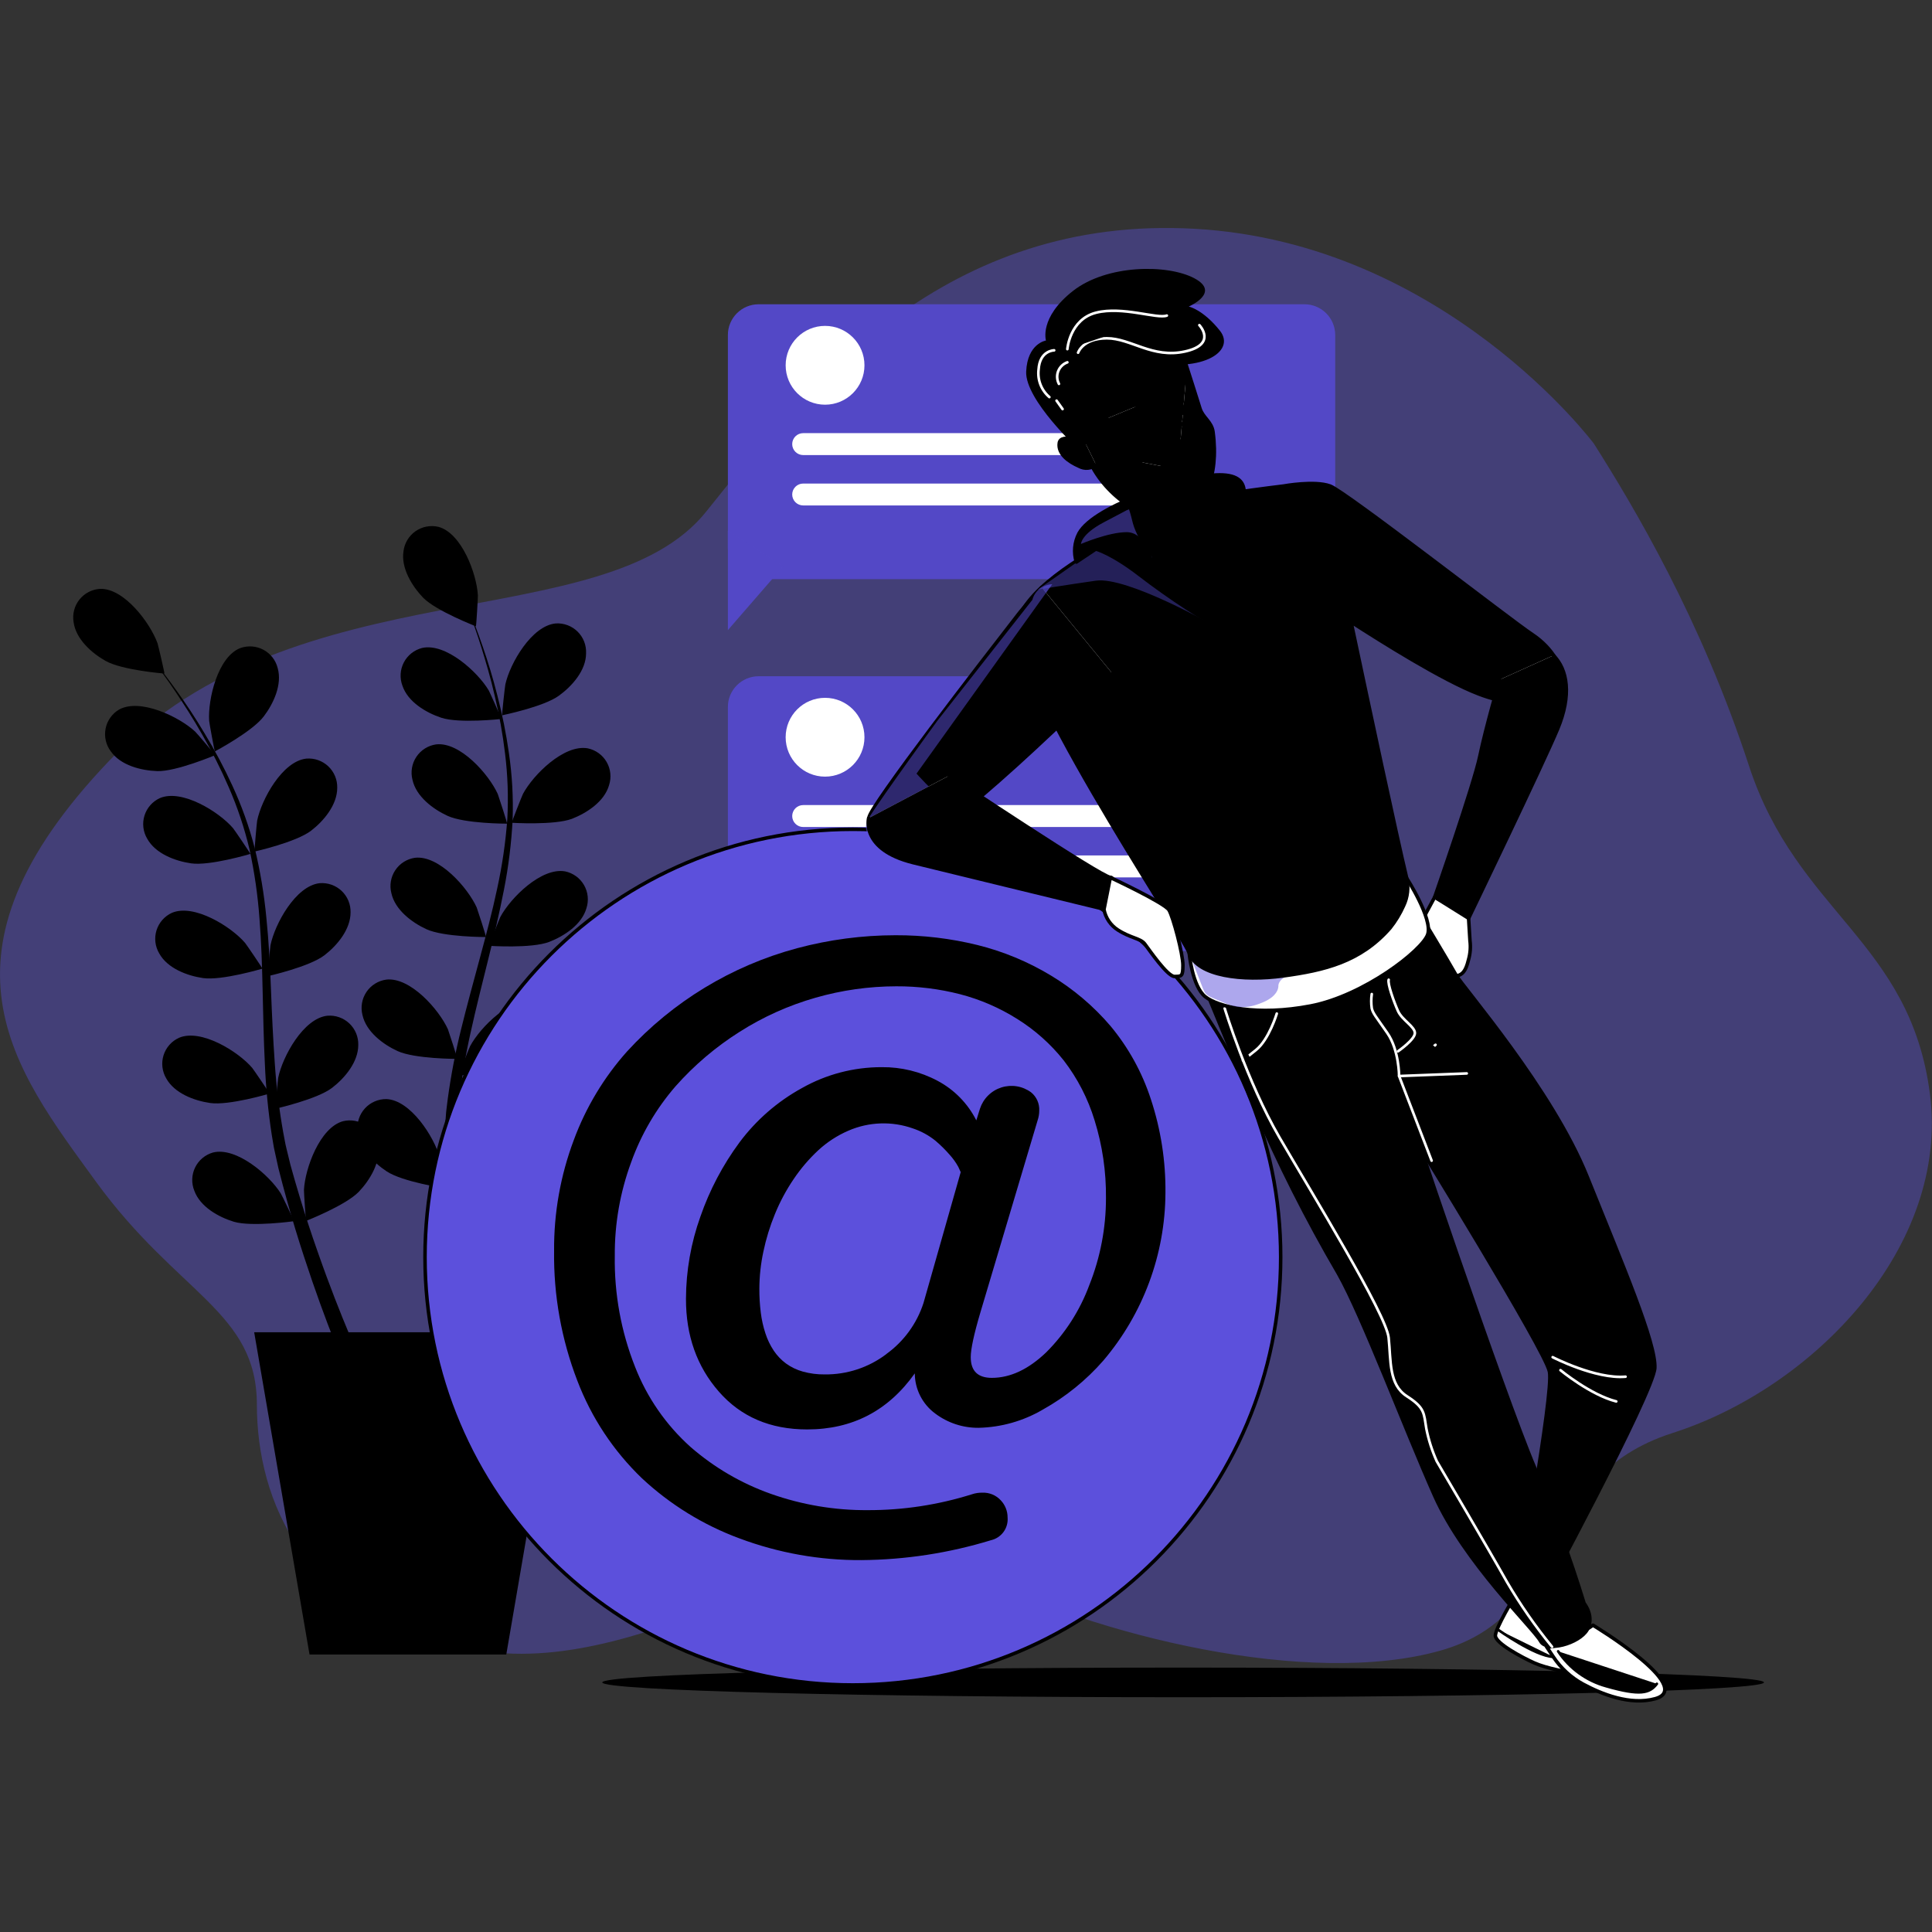 <svg id="SvgjsSvg1001" width="288" height="288" xmlns="http://www.w3.org/2000/svg" version="1.1" xmlns:xlink="http://www.w3.org/1999/xlink" xmlns:svgjs="http://svgjs.com/svgjs"><rect width="100%" height="100%" fill="#333333" stroke="none"/><defs id="SvgjsDefs1002"></defs><g id="SvgjsG1008"><svg xmlns="http://www.w3.org/2000/svg" width="288" height="288" fill="none" viewBox="0 0 500 382"><g clip-path="url(#clip0)" fill="#000000" class="color000 svgShape"><path fill="#5c50dc" d="M412.497 55.813C412.497 55.813 373.676 3.872 309.3 0.216C244.924 -3.44 209.086 40.444 182.797 73.359C156.508 106.275 76.678 87.273 28.393 137.747C-19.892 188.221 3.523 217.481 24.785 246.753C46.047 276.024 66.48 280.426 66.48 304.55C66.48 328.675 78.169 360.869 124.23 368.181C170.29 375.493 217.865 330.9 250.781 347.736C283.697 364.573 338.933 377.73 372.762 368.181C406.592 358.632 396.358 323.552 432.893 311.85C469.429 300.149 504.581 263.565 499.458 224.059C494.335 184.553 465.075 177.241 452.64 139.203C440.205 101.164 422.695 71.904 412.497 55.813Z" opacity=".4" class="color9D4BFF svgShape"></path><path fill="#000000" d="M306.186 380.243C389.21 380.243 456.513 378.526 456.513 376.407C456.513 374.288 389.21 372.571 306.186 372.571C223.163 372.571 155.859 374.288 155.859 376.407C155.859 378.526 223.163 380.243 306.186 380.243Z" class="color000 svgShape"></path><path fill="#5c50dc" d="M337.587 19.747H196.339C191.942 19.747 188.378 23.311 188.378 27.708V82.92C188.378 87.317 191.942 90.882 196.339 90.882H337.587C341.984 90.882 345.548 87.317 345.548 82.92V27.708C345.548 23.311 341.984 19.747 337.587 19.747Z" class="color9D4BFF svgShape"></path><path fill="#000000" d="M337.587 19.747H196.339C191.942 19.747 188.378 23.311 188.378 27.708V82.92C188.378 87.317 191.942 90.882 196.339 90.882H337.587C341.984 90.882 345.548 87.317 345.548 82.92V27.708C345.548 23.311 341.984 19.747 337.587 19.747Z" opacity=".1" class="color000 svgShape"></path><path fill="#5c50dc" d="M188.378 78.374V104.062L202.701 87.562" class="color9D4BFF svgShape"></path><path fill="#000000" d="M188.378 78.374V104.062L202.701 87.562" opacity=".1" class="color000 svgShape"></path><path fill="#ffffff" d="M309.313 58.772H207.86C207.488 58.772 207.119 58.699 206.774 58.556 206.43 58.413 206.117 58.204 205.853 57.941 205.59 57.677 205.381 57.364 205.238 57.02 205.096 56.675 205.022 56.306 205.022 55.934V55.934C205.022 55.561 205.096 55.192 205.238 54.848 205.381 54.503 205.59 54.19 205.853 53.927 206.117 53.663 206.43 53.454 206.774 53.312 207.119 53.169 207.488 53.096 207.86 53.096H309.313C310.066 53.096 310.788 53.395 311.32 53.927 311.852 54.459 312.151 55.181 312.151 55.934V55.934C312.151 56.686 311.852 57.408 311.32 57.941 310.788 58.473 310.066 58.772 309.313 58.772V58.772zM309.313 71.808H207.86C207.488 71.808 207.119 71.735 206.774 71.592 206.43 71.45 206.117 71.24 205.853 70.977 205.59 70.713 205.381 70.4 205.238 70.056 205.096 69.712 205.022 69.343 205.022 68.97V68.97C205.025 68.219 205.326 67.501 205.858 66.971 206.39 66.441 207.11 66.144 207.86 66.144H309.313C310.066 66.144 310.788 66.443 311.32 66.975 311.852 67.507 312.151 68.229 312.151 68.982V68.982C312.148 69.733 311.848 70.452 311.316 70.981 310.784 71.511 310.064 71.808 309.313 71.808V71.808zM213.525 45.736C219.157 45.736 223.723 41.17 223.723 35.537 223.723 29.905 219.157 25.339 213.525 25.339 207.892 25.339 203.327 29.905 203.327 35.537 203.327 41.17 207.892 45.736 213.525 45.736z" class="colorfff svgShape"></path><path fill="#5c50dc" d="M337.587 116.016H196.339C191.942 116.016 188.378 119.581 188.378 123.978V179.19C188.378 183.587 191.942 187.151 196.339 187.151H337.587C341.984 187.151 345.548 183.587 345.548 179.19V123.978C345.548 119.581 341.984 116.016 337.587 116.016Z" class="color9D4BFF svgShape"></path><path fill="#000000" d="M337.587 116.016H196.339C191.942 116.016 188.378 119.581 188.378 123.978V179.19C188.378 183.587 191.942 187.151 196.339 187.151H337.587C341.984 187.151 345.548 183.587 345.548 179.19V123.978C345.548 119.581 341.984 116.016 337.587 116.016Z" opacity=".1" class="color000 svgShape"></path><path fill="#5c50dc" d="M188.378 174.632V200.32L202.701 183.82" class="color9D4BFF svgShape"></path><path fill="#000000" d="M188.378 174.632V200.32L202.701 183.82" opacity=".1" class="color000 svgShape"></path><path fill="#ffffff" d="M309.313 155.029H207.86C207.488 155.029 207.119 154.956 206.774 154.813 206.43 154.671 206.117 154.462 205.853 154.198 205.59 153.934 205.381 153.622 205.238 153.277 205.096 152.933 205.022 152.564 205.022 152.191V152.191C205.022 151.818 205.096 151.449 205.238 151.105 205.381 150.761 205.59 150.448 205.853 150.184 206.117 149.921 206.43 149.712 206.774 149.569 207.119 149.426 207.488 149.353 207.86 149.353H309.313C310.066 149.353 310.788 149.652 311.32 150.184 311.852 150.717 312.151 151.438 312.151 152.191V152.191C312.151 152.944 311.852 153.666 311.32 154.198 310.788 154.73 310.066 155.029 309.313 155.029V155.029zM309.313 168.066H207.86C207.488 168.066 207.119 167.992 206.774 167.85 206.43 167.707 206.117 167.498 205.853 167.234 205.59 166.971 205.381 166.658 205.238 166.314 205.096 165.969 205.022 165.6 205.022 165.228V165.228C205.022 164.855 205.096 164.486 205.238 164.141 205.381 163.797 205.59 163.484 205.853 163.221 206.117 162.957 206.43 162.748 206.774 162.605 207.119 162.463 207.488 162.389 207.86 162.389H309.313C310.066 162.389 310.788 162.688 311.32 163.221 311.852 163.753 312.151 164.475 312.151 165.228V165.228C312.151 165.98 311.852 166.702 311.32 167.234 310.788 167.767 310.066 168.066 309.313 168.066V168.066zM213.525 141.993C219.157 141.993 223.723 137.427 223.723 131.795 223.723 126.162 219.157 121.597 213.525 121.597 207.892 121.597 203.326 126.162 203.326 131.795 203.326 137.427 207.892 141.993 213.525 141.993z" class="colorfff svgShape"></path><path fill="#000000" d="M79.228 256.963C79.12 256.963 78.639 249.423 78.663 248.942 78.952 243.374 82.776 232.767 88.813 231.155 89.823 230.916 90.872 230.891 91.891 231.084 92.911 231.276 93.879 231.681 94.732 232.272 95.585 232.863 96.304 233.627 96.842 234.514 97.381 235.401 97.726 236.391 97.857 237.421 98.555 241.774 95.728 246.416 92.842 249.447 89.451 252.958 79.228 256.963 79.228 256.963zM71.339 227.92C71.231 227.92 71.892 220.38 72.001 219.911 73.131 214.439 78.507 204.541 84.724 203.868 85.759 203.783 86.801 203.917 87.78 204.261 88.76 204.606 89.656 205.152 90.411 205.866 91.165 206.579 91.761 207.444 92.159 208.403 92.557 209.362 92.749 210.394 92.722 211.432 92.722 215.846 89.246 219.995 85.939 222.532 82.055 225.515 71.339 227.908 71.339 227.92zM69.343 193.621C69.235 193.621 69.908 186.081 70.004 185.612 71.123 180.14 76.511 170.242 82.728 169.569 83.763 169.484 84.804 169.618 85.784 169.963 86.764 170.307 87.66 170.854 88.414 171.567 89.169 172.281 89.764 173.145 90.163 174.104 90.561 175.063 90.753 176.095 90.726 177.133 90.726 181.547 87.25 185.696 83.943 188.234 80.058 191.216 69.343 193.621 69.343 193.621zM65.891 161.379C65.783 161.379 66.457 153.839 66.553 153.37 67.683 147.898 73.059 138 79.277 137.327 80.312 137.242 81.353 137.376 82.332 137.72 83.312 138.065 84.208 138.611 84.963 139.325 85.717 140.039 86.313 140.903 86.711 141.862 87.109 142.821 87.301 143.853 87.274 144.891 87.274 149.305 83.799 153.454 80.503 155.991 76.607 158.974 65.891 161.379 65.891 161.379zM55.609 135.463C55.513 135.463 54.154 128.043 54.13 127.562 53.769 121.993 56.355 111.014 62.163 108.729 63.139 108.375 64.178 108.23 65.213 108.303 66.248 108.377 67.256 108.668 68.171 109.157 69.087 109.646 69.889 110.322 70.526 111.141 71.163 111.96 71.62 112.904 71.868 113.912 73.071 118.157 70.786 123.088 68.261 126.407 65.314 130.316 55.621 135.463 55.609 135.463zM76.078 257.047C76.186 257.047 72.903 250.18 72.65 249.832 69.68 245.105 61.153 237.733 55.104 239.273 54.106 239.559 53.18 240.052 52.385 240.72 51.591 241.388 50.946 242.215 50.492 243.149 50.038 244.082 49.786 245.101 49.752 246.138 49.718 247.176 49.902 248.209 50.294 249.17 51.809 253.319 56.547 255.977 60.54 257.192 65.194 258.563 76.066 257.047 76.078 257.047zM69.752 224.024C69.86 224.024 65.579 217.722 65.266 217.361 61.658 213.14 52.037 207.139 46.325 209.58 45.38 210.01 44.535 210.633 43.847 211.411 43.158 212.188 42.641 213.101 42.329 214.092 42.017 215.082 41.917 216.127 42.036 217.159 42.155 218.19 42.489 219.185 43.018 220.079 45.146 223.939 50.233 225.852 54.358 226.453 59.205 227.174 69.752 224.024 69.752 224.024zM67.912 191.685C68.02 191.685 63.739 185.383 63.426 185.023 59.818 180.801 50.197 174.8 44.485 177.242 43.541 177.674 42.699 178.301 42.013 179.081 41.327 179.86 40.813 180.776 40.505 181.767 40.196 182.759 40.1 183.804 40.222 184.836 40.344 185.867 40.682 186.861 41.214 187.753 43.343 191.613 48.429 193.525 52.554 194.126 57.389 194.824 67.9 191.685 67.912 191.685zM64.797 161.993C64.905 161.993 60.624 155.691 60.311 155.33 56.703 151.109 47.083 145.108 41.37 147.549 40.426 147.982 39.584 148.608 38.898 149.388 38.212 150.168 37.698 151.083 37.39 152.075 37.081 153.066 36.985 154.112 37.107 155.143 37.229 156.174 37.567 157.168 38.099 158.06 40.228 161.92 45.315 163.833 49.44 164.434 54.274 165.143 64.785 161.993 64.797 161.993zM55.669 136.437C55.778 136.437 50.859 130.628 50.474 130.304 46.373 126.515 36.235 121.597 30.787 124.651 29.894 125.185 29.124 125.902 28.527 126.753 27.929 127.605 27.519 128.574 27.321 129.595 27.124 130.617 27.144 131.668 27.381 132.682 27.617 133.695 28.065 134.647 28.695 135.475 31.232 139.083 36.5 140.418 40.721 140.562 45.555 140.706 55.657 136.449 55.669 136.437zM42.549 115.319C42.657 115.319 40.925 107.935 40.769 107.478 38.869 102.222 32.134 93.191 25.892 93.395 24.856 93.458 23.844 93.739 22.923 94.219 22.003 94.698 21.193 95.367 20.547 96.18 19.902 96.993 19.435 97.934 19.177 98.94 18.919 99.945 18.875 100.994 19.05 102.018 19.639 106.396 23.704 110.003 27.336 112.048 31.593 114.453 42.537 115.319 42.549 115.319z" class="color000 svgShape"></path><path fill="#000000" d="M89.739 295.928C89.739 295.928 88.453 292.982 86.42 287.822 84.388 282.663 81.61 275.219 78.663 266.175 77.184 261.653 75.669 256.723 74.214 251.467 73.456 248.821 72.782 246.164 72.049 243.313L71.123 239.092C70.786 237.697 70.606 236.17 70.329 234.691 69.4 228.623 68.806 222.508 68.549 216.375 68.237 210.133 68.116 203.82 67.972 197.506 67.828 191.192 67.647 184.902 67.154 178.733 66.718 172.702 65.854 166.71 64.569 160.802 63.26 155.302 61.465 149.929 59.205 144.747 57.177 140.062 54.876 135.5 52.314 131.085 49.993 126.96 47.624 123.34 45.495 120.141 43.367 116.942 41.358 114.249 39.686 112.096 36.343 107.694 34.251 105.337 34.251 105.337 34.251 105.337 36.403 107.658 39.843 111.988 41.562 114.152 43.595 116.798 45.856 119.961 48.117 123.124 50.522 126.708 52.939 130.785 55.598 135.151 57.999 139.668 60.131 144.314 62.534 149.512 64.47 154.913 65.915 160.453 67.347 166.387 68.355 172.416 68.934 178.492 69.572 184.71 69.896 191.036 70.137 197.349 70.377 203.663 70.678 209.965 71.111 216.134 71.512 222.147 72.243 228.133 73.3 234.065 73.6 235.496 73.781 236.891 74.153 238.311L75.176 242.508C75.921 245.153 76.679 247.883 77.473 250.445 79.024 255.616 80.624 260.463 82.187 264.876 85.29 273.776 88.2 281.064 90.329 286.139 92.457 291.214 93.804 294.136 93.804 294.136 93.951 294.4 94.042 294.692 94.071 294.993 94.1 295.294 94.066 295.597 93.973 295.884 93.879 296.172 93.728 296.437 93.528 296.663 93.327 296.889 93.082 297.072 92.808 297.2 92.534 297.327 92.237 297.397 91.935 297.404 91.633 297.412 91.332 297.357 91.052 297.243 90.772 297.13 90.519 296.96 90.307 296.744 90.096 296.528 89.931 296.27 89.823 295.988V295.988L89.739 295.928zM118.061 249.314C117.953 249.314 119.636 241.918 119.793 241.461 121.645 236.194 128.331 227.114 134.573 227.295 135.61 227.352 136.623 227.627 137.547 228.101 138.471 228.576 139.284 229.24 139.934 230.05 140.584 230.86 141.057 231.798 141.32 232.803 141.584 233.808 141.633 234.856 141.464 235.881 140.899 240.259 136.858 243.903 133.238 245.959 129.005 248.388 118.073 249.314 118.061 249.314zM118.758 219.225C118.65 219.225 121.44 212.154 121.669 211.733 124.303 206.814 132.276 198.853 138.433 199.959 139.449 200.173 140.408 200.598 141.248 201.207 142.088 201.816 142.791 202.595 143.31 203.494 143.83 204.392 144.155 205.39 144.263 206.422 144.372 207.454 144.262 208.497 143.941 209.484 142.739 213.729 138.181 216.7 134.32 218.203 129.714 219.959 118.758 219.225 118.758 219.225zM126.588 185.78C126.479 185.78 129.269 178.709 129.498 178.288 132.132 173.369 140.105 165.408 146.262 166.514 147.278 166.728 148.237 167.154 149.077 167.763 149.917 168.372 150.62 169.151 151.14 170.049 151.659 170.947 151.984 171.945 152.092 172.977 152.201 174.009 152.091 175.052 151.77 176.039 150.568 180.284 146.01 183.255 142.149 184.758 137.543 186.526 126.6 185.78 126.588 185.78zM132.444 153.935C132.336 153.935 135.126 146.864 135.355 146.443 137.988 141.524 145.962 133.563 152.119 134.669 153.134 134.883 154.093 135.308 154.934 135.917 155.774 136.526 156.477 137.305 156.996 138.204 157.516 139.102 157.84 140.1 157.949 141.132 158.058 142.164 157.948 143.207 157.627 144.194 156.424 148.439 151.867 151.409 148.006 152.913 143.412 154.62 132.456 153.935 132.444 153.935zM129.955 126.118C129.847 126.118 130.676 118.59 130.785 118.121 131.987 112.673 137.616 102.896 143.845 102.343 144.881 102.281 145.919 102.438 146.89 102.803 147.862 103.168 148.745 103.734 149.484 104.464 150.222 105.193 150.799 106.07 151.176 107.036 151.554 108.003 151.723 109.039 151.674 110.076 151.674 114.489 148.066 118.566 144.663 121.031 140.706 123.93 129.967 126.106 129.955 126.118zM115.018 248.497C115.127 248.497 113.924 241.016 113.816 240.547 112.312 235.172 106.239 225.671 99.986 225.443 98.947 225.431 97.917 225.638 96.963 226.051 96.009 226.464 95.153 227.073 94.451 227.839 93.749 228.605 93.216 229.511 92.887 230.496 92.558 231.482 92.44 232.526 92.541 233.56 92.818 237.962 96.606 241.858 100.082 244.155 104.159 246.861 115.018 248.497 115.018 248.497zM118.326 215.04C118.446 215.04 116.113 207.824 115.92 207.367 113.611 202.28 106.179 193.814 99.962 194.523 98.93 194.665 97.94 195.024 97.057 195.575 96.173 196.126 95.416 196.857 94.835 197.721 94.254 198.585 93.862 199.562 93.684 200.588 93.506 201.614 93.547 202.666 93.804 203.675 94.742 207.981 99.084 211.264 102.872 213.007 107.346 215.064 118.313 215.04 118.326 215.04zM125.77 183.507C125.89 183.507 123.557 176.292 123.364 175.835 121.055 170.748 113.623 162.281 107.406 162.991 106.377 163.137 105.392 163.499 104.512 164.052 103.633 164.605 102.88 165.337 102.303 166.201 101.725 167.064 101.336 168.039 101.161 169.063 100.985 170.087 101.027 171.136 101.284 172.143 102.222 176.448 106.564 179.731 110.352 181.475 114.79 183.531 125.77 183.507 125.77 183.507zM131.23 154.163C131.35 154.163 129.017 146.948 128.824 146.491 126.515 141.404 119.083 132.937 112.866 133.647 111.837 133.794 110.852 134.155 109.972 134.708 109.093 135.261 108.34 135.993 107.763 136.857 107.185 137.72 106.796 138.696 106.621 139.719 106.445 140.743 106.487 141.792 106.744 142.799 107.682 147.104 112.024 150.387 115.812 152.131 120.262 154.188 131.218 154.163 131.23 154.163zM129.738 127.069C129.847 127.069 126.744 120.129 126.503 119.709 123.653 114.898 115.331 107.31 109.234 108.693 108.228 108.95 107.287 109.417 106.473 110.063 105.659 110.709 104.991 111.519 104.511 112.44 104.031 113.361 103.751 114.373 103.688 115.41 103.625 116.447 103.781 117.485 104.147 118.458 105.554 122.643 110.22 125.421 114.177 126.744 118.831 128.295 129.726 127.069 129.738 127.069zM123.16 103.088C123.268 103.088 123.701 95.548 123.677 95.067 123.365 89.499 119.468 78.916 113.431 77.34 112.419 77.107 111.37 77.089 110.351 77.287 109.332 77.486 108.366 77.897 107.516 78.494 106.667 79.091 105.952 79.86 105.419 80.751 104.886 81.642 104.547 82.635 104.423 83.666 103.75 88.031 106.612 92.65 109.51 95.692 112.914 99.144 123.16 103.076 123.16 103.088z" class="color000 svgShape"></path><path fill="#000000" d="M117.075 289.662C117.075 289.662 116.678 286.475 116.197 280.943C115.716 275.411 115.151 267.498 114.91 257.973C114.778 253.163 114.73 248.064 114.826 242.604C114.826 239.862 114.97 237.12 115.067 234.186L115.379 229.88C115.451 228.437 115.716 226.934 115.872 225.443C116.692 219.371 117.844 213.349 119.324 207.403C120.803 201.39 122.487 195.245 124.134 189.148C125.782 183.05 127.405 176.977 128.68 170.916C129.974 165.008 130.846 159.016 131.29 152.985C131.599 147.339 131.406 141.676 130.713 136.064C130.111 131.017 129.216 126.01 128.031 121.067C126.984 116.461 125.734 112.3 124.603 108.632C123.473 104.964 122.318 101.814 121.344 99.228C119.384 94.069 118.049 91.195 118.049 91.195C118.049 91.195 119.444 94.033 121.513 99.156C122.535 101.717 123.737 104.856 124.988 108.5C126.239 112.144 127.538 116.293 128.692 120.899C129.99 125.847 130.998 130.866 131.711 135.932C132.539 141.6 132.861 147.331 132.673 153.057C132.356 159.172 131.604 165.256 130.424 171.265C129.221 177.41 127.778 183.567 126.251 189.689C124.724 195.81 123.184 201.931 121.849 207.969C120.522 213.85 119.518 219.8 118.843 225.791C118.722 227.246 118.494 228.642 118.458 230.109L118.241 234.426C118.241 237.168 118.145 240.006 118.241 242.688C118.241 248.088 118.422 253.187 118.65 257.889C119.095 267.306 119.853 275.123 120.418 280.583C120.983 286.042 121.464 289.121 121.464 289.121C121.531 289.416 121.536 289.722 121.479 290.019C121.422 290.316 121.305 290.599 121.134 290.848C120.963 291.098 120.742 291.31 120.486 291.47C120.229 291.631 119.942 291.737 119.643 291.782C119.344 291.827 119.039 291.809 118.746 291.731C118.454 291.652 118.181 291.514 117.945 291.325C117.708 291.137 117.513 290.901 117.372 290.634C117.23 290.366 117.146 290.072 117.123 289.771V289.71L117.075 289.662Z" class="color000 svgShape"></path><path fill="#000000" d="M131.025 369.191H80.106L65.783 285.79H145.336L131.025 369.191Z" class="color000 svgShape"></path><path fill="#5c50dc" stroke="#000" stroke-linecap="round" stroke-linejoin="round" stroke-width=".91" d="M220.716 377.068C281.868 377.068 331.441 327.495 331.441 266.344C331.441 205.192 281.868 155.619 220.716 155.619C159.565 155.619 109.991 205.192 109.991 266.344C109.991 327.495 159.565 377.068 220.716 377.068Z" class="color9D4BFF svgShape colorStroke000 svgStroke"></path><path fill="#000000" d="M191.385 339.138C182.016 335.68 173.431 330.389 166.13 323.576C158.759 316.497 153.049 307.872 149.413 298.321C145.287 287.61 143.246 276.209 143.4 264.732C143.322 254.935 145.051 245.208 148.499 236.038C151.616 227.607 156.287 219.836 162.269 213.128C174.091 200.215 189.353 190.945 206.261 186.406C214.577 184.178 223.148 183.046 231.756 183.038C238.892 183.013 246.005 183.861 252.934 185.564C259.637 187.223 266.05 189.882 271.96 193.453C277.79 196.958 283.013 201.385 287.426 206.561C292.055 212.137 295.585 218.54 297.828 225.431C300.424 233.276 301.704 241.496 301.616 249.759C301.53 265.657 295.836 281.014 285.537 293.126C281.09 298.211 275.801 302.495 269.903 305.789C264.845 308.759 259.111 310.386 253.247 310.516C249.212 310.55 245.278 309.257 242.051 306.836C240.415 305.637 239.084 304.071 238.163 302.265C237.242 300.458 236.757 298.461 236.747 296.433C229.876 306.102 220.592 310.937 208.895 310.937C199.362 310.937 191.745 307.677 186.045 301.159C180.345 294.641 177.506 286.624 177.53 277.107C177.556 269.867 178.817 262.685 181.258 255.869C183.644 248.978 187.062 242.49 191.397 236.627C195.71 230.848 201.214 226.062 207.536 222.592C213.838 219.031 220.957 217.166 228.197 217.181C233.226 217.129 238.188 218.341 242.628 220.704C246.956 222.997 250.465 226.577 252.67 230.951L253.62 227.908C254.045 226.622 254.769 225.455 255.732 224.503C256.695 223.551 257.87 222.84 259.161 222.43C260.452 222.019 261.821 221.92 263.157 222.141C264.494 222.361 265.759 222.895 266.849 223.699C267.547 224.265 268.101 224.989 268.467 225.81C268.832 226.631 268.999 227.527 268.953 228.425C268.951 229.284 268.808 230.137 268.532 230.951L253.752 280.558C252.069 286.235 251.227 290.123 251.227 292.224C251.227 295.8 253.047 297.588 256.687 297.588C261.449 297.588 266.127 295.399 270.721 291.021C275.673 286.084 279.494 280.13 281.918 273.571C284.774 266.397 286.235 258.744 286.223 251.022C286.294 244.215 285.3 237.438 283.276 230.938C281.569 225.333 278.864 220.081 275.291 215.437C271.924 211.201 267.857 207.572 263.265 204.709C258.686 201.822 253.688 199.66 248.449 198.299C243.058 196.918 237.513 196.231 231.949 196.255C224.891 196.264 217.868 197.255 211.083 199.201C204.124 201.183 197.488 204.165 191.385 208.053C185.227 211.942 179.652 216.683 174.824 222.135C169.83 227.904 165.944 234.545 163.364 241.726C160.489 249.496 159.046 257.722 159.106 266.007C158.953 275.844 160.739 285.615 164.362 294.761C167.457 302.692 172.371 309.786 178.709 315.47C184.821 320.794 191.884 324.916 199.526 327.617C207.577 330.463 216.062 331.887 224.601 331.826C233.729 331.845 242.807 330.462 251.515 327.725C252.394 327.428 253.318 327.286 254.245 327.304C255.127 327.269 256.006 327.425 256.822 327.761C257.637 328.098 258.371 328.606 258.972 329.252C260.125 330.451 260.768 332.051 260.764 333.714C260.878 335.051 260.505 336.383 259.714 337.467C258.923 338.55 257.766 339.31 256.458 339.607C245.589 342.934 234.295 344.667 222.929 344.754C212.16 344.817 201.47 342.914 191.385 339.138ZM229.387 291.418C233.923 288.147 237.294 283.512 239.008 278.189L248.629 244.348L248.004 242.977C247.389 241.86 246.646 240.819 245.791 239.874C244.644 238.554 243.398 237.323 242.063 236.194C240.337 234.809 238.378 233.742 236.278 233.043C230.835 231.109 224.859 231.315 219.562 233.62C216.682 234.864 214.034 236.588 211.733 238.719C209.334 240.958 207.2 243.464 205.371 246.188C203.462 249.008 201.849 252.019 200.561 255.171C199.266 258.316 198.264 261.572 197.566 264.9C196.884 268.062 196.534 271.287 196.52 274.521C196.51 276.596 196.635 278.669 196.893 280.727C197.119 282.549 197.522 284.346 198.095 286.09C198.605 287.669 199.329 289.171 200.248 290.552C201.102 291.826 202.167 292.945 203.399 293.859C204.716 294.816 206.195 295.529 207.764 295.964C209.612 296.476 211.523 296.723 213.441 296.698C219.192 296.763 224.802 294.914 229.387 291.442V291.418Z" class="color000 svgShape"></path><path fill="#ffffff" stroke="#000" stroke-linecap="round" stroke-linejoin="round" stroke-width=".91" d="M371.296 173.177C371.296 173.177 367.688 179.887 367.159 180.837 366.63 181.788 364.754 186.851 365.271 188.053 365.788 189.256 366.401 189.941 367.544 190.134 368.686 190.326 369.624 192.407 371.524 192.779 372.714 193.01 373.921 193.134 375.132 193.152 375.428 193.369 375.769 193.515 376.129 193.579 376.49 193.644 376.861 193.625 377.213 193.525 378.343 193.152 379.293 192.575 380.051 189.364 380.509 187.767 380.636 186.093 380.424 184.445L380.027 177.987 371.296 173.177zM392.137 353.918C392.137 353.918 387.002 362.336 387.002 364.309 387.002 366.281 394.074 370.033 397.104 371.38 400.135 372.727 405.523 373.785 409.9 374.411 414.278 375.036 423.369 376.816 420.724 373.4 418.078 369.985 401.867 360.941 401.193 359.931 400.359 358.932 399.424 358.021 398.403 357.213L392.137 353.918z" class="colorfff svgShape colorStroke000 svgStroke"></path><path fill="#ffffff" stroke="#000" stroke-linecap="round" stroke-linejoin="round" stroke-width=".91" d="M400.195 367.087L401.999 369.793C403.942 372.733 406.577 375.153 409.671 376.84C414.482 379.438 421.89 382.408 428.36 380.628C438.967 377.706 412.269 361.603 412.269 361.603C412.269 361.603 402.744 368.181 400.195 367.087Z" class="colorfff svgShape colorStroke000 svgStroke"></path><path stroke="#000" stroke-linecap="round" stroke-linejoin="round" stroke-width=".68" d="M403.25 368.362C406.172 372.782 410.599 375.991 415.709 377.393 424.428 379.883 426.917 379.257 428.793 376.768M387.676 362.757C387.676 362.757 397.297 369.648 401.987 369.781" fill="#000000" class="color000 svgShape colorStroke000 svgStroke"></path><path fill="#000000" d="M366.798 175.582C366.798 175.582 375.337 189.737 377.165 193.02C378.993 196.303 402.023 222.604 411.163 245.334C420.303 268.063 429.082 288.496 428.721 295.074C428.36 301.652 398.355 357.177 398.355 357.177L392.137 353.882C392.137 353.882 401.65 301.58 400.556 296.084C399.461 290.588 365.812 236.098 365.812 236.098C365.812 236.098 350.082 225.13 343.504 212.322" class="color000 svgShape"></path><path fill="#000000" d="M368.001 210.903C368.001 210.903 363.19 221.149 363.19 222.604C363.19 224.06 389.889 302.711 397.573 320.63C402.437 332.11 406.712 343.83 410.381 355.746C410.381 355.746 413.303 359.354 411.115 363.058C408.926 366.762 400.147 369.276 398.319 365.98C396.491 362.685 378.572 345.536 370.887 328.302C363.202 311.069 352.235 281.845 346.017 270.877C337.806 256.839 330.476 242.303 324.069 227.355C316.024 208.329 307.726 187.728 307.726 187.728C318.586 188.636 329.518 187.411 339.908 184.121C356.744 178.637 363.96 168.138 363.96 168.138C363.96 168.138 368.241 179.082 369.348 181.198" class="color000 svgShape"></path><path stroke="#fff" stroke-linecap="round" stroke-linejoin="round" stroke-width=".68" d="M370.502 241.377L362.084 219.478L371.513 211.396" fill="#000000" class="color000 svgShape colorStrokefff svgStroke"></path><path stroke="#fff" stroke-linecap="round" stroke-linejoin="round" stroke-width=".68" d="M379.594 218.804L362.084 219.478C362.084 219.478 362.084 212.743 359.053 208.365 356.023 203.988 355.349 203.314 355.013 201.967 354.831 200.739 354.831 199.491 355.013 198.263M401.831 292.236C401.831 292.236 412.943 297.96 420.688 297.287M403.851 295.603C403.851 295.603 411.596 302.001 418.282 303.685" fill="#000000" class="color000 svgShape colorStrokefff svgStroke"></path><path stroke="#fff" stroke-linecap="round" stroke-linejoin="round" stroke-width=".68" d="M359.39 194.559C359.053 195.57 360.737 200.284 361.795 202.641 362.854 204.998 366.173 206.682 366.173 208.365 366.173 210.049 361.795 213.08 361.795 213.08M330.431 203.314C330.431 203.314 328.411 210.049 325.043 212.743L321.676 215.437" fill="#000000" class="color000 svgShape colorStrokefff svgStroke"></path><path stroke="#fff" stroke-linecap="round" stroke-linejoin="round" stroke-width=".68" d="M316.95 201.967C316.95 201.967 322.674 220.824 331.092 235.316C339.511 249.808 358.753 281.124 359.378 287.185C360.003 293.246 359.378 299.307 364.092 302.338C368.807 305.368 368.47 306.715 369.143 310.756C369.72 313.655 370.624 316.479 371.837 319.175C371.837 319.175 385.306 342.024 390.021 350.443C393.462 356.322 397.359 361.923 401.674 367.195" fill="#000000" class="color000 svgShape colorStrokefff svgStroke"></path><path fill="#ffffff" stroke="#000" stroke-linecap="round" stroke-linejoin="round" stroke-width=".91" d="M307.774 187.729C307.774 187.729 308.543 196.243 311.911 198.937C315.278 201.631 325.38 203.988 339.186 201.342C352.992 198.696 368.145 186.911 369.492 182.822C370.839 178.733 363.972 168.15 363.972 168.15C363.972 168.15 356.011 179.454 333.786 183.159C311.562 186.863 307.774 187.729 307.774 187.729Z" class="colorfff svgShape colorStroke000 svgStroke"></path><path fill="#ffffff" d="M396.527 105.193C391.043 101.585 348.242 68.249 344.225 66.781C340.208 65.314 332.199 66.781 332.199 66.781C332.199 66.781 307.365 69.752 302.158 71.904C301.677 72.097 290.492 78.519 290.131 78.856C286.103 82.151 268.484 90.256 263.746 100.503C258.37 112.096 305.609 181.884 307.81 187.74C310.011 193.597 321.544 195.016 332.151 193.561C342.758 192.106 352.066 189.953 359.751 181.162C361.143 179.411 362.311 177.491 363.226 175.45C364.327 173.168 364.607 170.578 364.02 168.114C361.278 156.689 354.279 123.749 349.661 101.97C357.358 106.937 373.353 117.027 382.673 120.586C395.108 125.397 404.621 122.054 404.621 118.025C404.621 113.996 402.023 108.849 396.527 105.193Z" class="colorfff svgShape"></path><path fill="#5c50dc" d="M349.132 93.287C352.423 94.509 355.875 95.247 359.378 95.476 363.768 95.476 361.206 97.304 359.378 98.037 357.55 98.771 371.08 96.943 370.719 99.132 370.358 101.32 360.785 105.722 360.785 105.722 367.206 109.334 374.307 111.574 381.639 112.3 394.446 113.768 386.449 121.44 386.449 121.44 386.449 121.44 365.86 113.876 349.637 101.934L349.132 93.287zM284.383 118.157C284.383 118.157 281.461 122.968 282.916 123.28 284.371 123.593 299.38 117.424 294.256 122.547 289.133 127.67 282.916 127.67 285.477 129.125 288.039 130.58 294.617 130.592 292.428 132.047 290.24 133.503 294.617 140.093 305.597 153.261 316.577 166.43 321.327 175.57 333.402 181.788 345.476 188.005 353.521 188.005 346.209 189.833 338.898 191.661 331.201 192.779 330.84 196.027 330.84 196.027 331.201 198.588 326.811 200.416 322.422 202.244 319.86 201.883 316.565 200.416 313.27 198.949 312.175 198.949 311.442 197.121 310.708 195.293 307.762 187.692 307.762 187.692L302.518 176.472 300.835 174.067 299.368 172.972 273.764 129.077 284.383 118.157z" opacity=".5" class="color9D4BFF svgShape"></path><path stroke="#000" stroke-linecap="round" stroke-linejoin="round" stroke-width=".91" d="M396.527 105.193C391.043 101.585 348.242 68.249 344.225 66.781C340.208 65.314 332.199 66.781 332.199 66.781C332.199 66.781 307.365 69.752 302.158 71.904C301.677 72.097 290.492 78.519 290.131 78.856C286.103 82.151 268.484 90.256 263.746 100.503C258.37 112.096 305.609 181.884 307.81 187.74C310.011 193.597 321.544 195.016 332.151 193.561C342.758 192.106 352.066 189.953 359.751 181.162C361.143 179.411 362.311 177.491 363.226 175.45C364.327 173.168 364.607 170.578 364.02 168.114C361.278 156.689 354.279 123.749 349.661 101.97C357.358 106.937 373.353 117.027 382.673 120.586C395.108 125.397 404.621 122.054 404.621 118.025C404.621 113.996 402.023 108.849 396.527 105.193Z" fill="#000000" class="color000 svgShape colorStroke000 svgStroke"></path><path fill="#ffffff" d="M269.591 93.01C269.591 93.01 265.201 97.821 263.493 100.046C254.33 111.843 225.166 149.545 224.889 152.588C224.613 155.631 225.96 157.687 233.091 160.429C240.223 163.171 287.919 115.355 287.919 115.355" class="colorfff svgShape"></path><g opacity=".5" fill="#000000" class="color000 svgShape"><path fill="#5c50dc" d="M272.309 92.193L237.192 141.211C237.192 141.211 240.8 145.24 245.238 149.257C249.675 153.273 257.264 155.835 251.455 155.474C245.647 155.113 234.619 150.664 234.619 150.664C234.619 150.664 231.323 153.225 235.352 155.787C239.381 158.349 240.163 156.521 251.816 162.365C263.469 168.21 282.254 171.986 282.254 171.986L280.739 175.065L230.975 162.353C230.975 162.353 223.759 158.745 224.793 152.732C225.827 146.719 242.628 127.477 242.628 127.477L266.68 95.957C266.68 95.957 268.929 92.602 272.309 92.193Z" opacity=".8" class="color9D4BFF svgShape"></path></g><path stroke="#000" stroke-linecap="round" stroke-linejoin="round" stroke-width=".91" d="M269.591 93.01C269.591 93.01 265.201 97.821 263.493 100.046C254.33 111.843 225.166 149.545 224.889 152.588C224.613 155.631 225.96 157.687 233.091 160.429C240.223 163.171 287.919 115.355 287.919 115.355" fill="#000000" class="color000 svgShape colorStroke000 svgStroke"></path><path stroke="#000" stroke-linecap="round" stroke-linejoin="round" stroke-width=".68" d="M366.125 90.822L349.625 101.934C352.03 101.597 363.431 97.556 363.431 97.556M365.451 97.219L369.155 96.546" fill="#000000" class="color000 svgShape colorStroke000 svgStroke"></path><path stroke="#000" stroke-linecap="round" stroke-linejoin="round" stroke-width=".91" d="M243.205 140.947C240.659 140.872 238.127 141.352 235.785 142.354" fill="#000000" class="color000 svgShape colorStroke000 svgStroke"></path><path stroke="#000" stroke-linecap="round" stroke-linejoin="round" stroke-width=".68" d="M279.164 124.423C279.164 124.423 288.424 121.585 290.889 119.696M293.162 118.758C293.162 118.758 294.677 117.436 295.243 117.436" fill="#000000" class="color000 svgShape colorStroke000 svgStroke"></path><path stroke="#000" stroke-linecap="round" stroke-linejoin="round" stroke-width=".91" d="M349.625 101.946L348.122 86.48" fill="#000000" class="color000 svgShape colorStroke000 svgStroke"></path><path fill="#ffffff" d="M224.805 152.732C224.805 152.732 222.677 160.874 236.326 164.253C242.808 165.853 285.706 176.28 285.706 176.28C285.706 176.28 289.542 168.054 287.353 168.054C285.165 168.054 245.659 141.716 245.659 141.716" class="colorfff svgShape"></path><path fill="#5c50dc" d="M272.309 92.193L237.192 141.211C237.192 141.211 240.8 145.24 245.238 149.257C249.675 153.273 257.264 155.835 251.455 155.474C245.647 155.113 234.619 150.664 234.619 150.664C234.619 150.664 231.324 153.225 235.352 155.787C239.381 158.349 240.163 156.521 251.816 162.365C263.469 168.21 282.254 171.986 282.254 171.986L280.931 175.137L230.963 162.377C230.963 162.377 221.498 157.904 224.781 152.756C228.509 146.864 242.616 127.501 242.616 127.501L267.174 96.233C267.474 95.093 268.138 94.082 269.064 93.353C269.991 92.624 271.13 92.216 272.309 92.193V92.193Z" opacity=".5" class="color9D4BFF svgShape"></path><path stroke="#000" stroke-linecap="round" stroke-linejoin="round" stroke-width=".91" d="M224.805 152.732C224.805 152.732 222.677 160.874 236.326 164.253C242.808 165.853 285.706 176.28 285.706 176.28C285.706 176.28 289.542 168.054 287.353 168.054C285.165 168.054 245.659 141.716 245.659 141.716" fill="#000000" class="color000 svgShape colorStroke000 svgStroke"></path><path fill="#ffffff" stroke="#000" stroke-linecap="round" stroke-linejoin="round" stroke-width=".91" d="M287.353 168.102C287.353 168.102 301.436 174.68 302.53 176.52C303.625 178.36 306.138 187.861 306.138 190.783C306.138 193.705 305.777 193.705 303.949 193.705C302.122 193.705 297.371 186.754 296.265 185.287C295.158 183.82 292.657 183.82 289.314 181.679C288.384 181.087 287.584 180.311 286.964 179.399C286.343 178.487 285.915 177.458 285.706 176.376L287.353 168.102Z" class="colorfff svgShape colorStroke000 svgStroke"></path><path stroke="#000" stroke-linecap="round" stroke-linejoin="round" stroke-width=".91" d="M281.34 174.921L283.529 168.126" fill="#000000" class="color000 svgShape colorStroke000 svgStroke"></path><path fill="#5c50dc" d="M314.268 102.956C314.268 102.956 291.707 90.124 283.613 91.279C275.52 92.433 268.581 93.588 268.581 93.588L283.601 83.077C291.033 86.588 301.857 94.526 314.268 102.956Z" opacity=".4" class="color9D4BFF svgShape"></path><path fill="#ffffff" d="M388.121 116.894C388.121 116.894 384.513 129.329 382.997 136.641C381.482 143.953 371.296 173.177 371.296 173.177L380.075 178.661C380.075 178.661 399.461 138.421 403.117 129.642C406.773 120.863 405.679 114.285 402.023 110.617" class="colorfff svgShape"></path><path stroke="#000" stroke-linecap="round" stroke-linejoin="round" stroke-width=".91" d="M388.121 116.894C388.121 116.894 384.513 129.329 382.997 136.641C381.482 143.953 371.296 173.177 371.296 173.177L380.075 178.661C380.075 178.661 399.461 138.421 403.117 129.642C406.773 120.863 405.679 114.285 402.023 110.617" fill="#000000" class="color000 svgShape colorStroke000 svgStroke"></path><path fill="#000000" d="M372.956 169.004C373.617 169.004 381.939 173.61 381.939 173.61Z" class="color000 svgShape"></path><path fill="#ffffff" d="M315.266 102.956C313.246 102.619 302.47 95.548 295.062 89.823C287.654 84.099 283.613 83.089 283.613 83.089L278.562 86.456C277.799 83.995 278.041 81.331 279.236 79.048C281.256 75.344 288.328 71.64 295.399 68.946C302.47 66.252 310.552 63.895 315.603 63.895C320.654 63.895 322.001 65.915 322.001 68.609C322.001 71.303 322.001 79.722 320.317 86.119C318.633 92.517 315.266 102.956 315.266 102.956Z" class="colorfff svgShape"></path><path fill="#5c50dc" d="M312.091 67.828C312.091 67.828 308.976 77.16 305.874 79.962C303.466 81.984 300.859 83.757 298.093 85.254C298.093 85.254 296.229 78.723 291.563 78.723C286.896 78.723 279.753 81.778 279.753 81.778C279.753 81.778 279.753 79.288 285.658 76.174L291.563 73.059L305.248 67.767L312.091 67.828Z" opacity=".5" class="color9D4BFF svgShape"></path><path stroke="#000" stroke-linecap="round" stroke-linejoin="round" stroke-width=".91" d="M315.266 102.956C313.246 102.619 302.47 95.548 295.062 89.823C287.654 84.099 283.613 83.089 283.613 83.089L278.562 86.456C277.799 83.995 278.041 81.331 279.236 79.048C281.256 75.344 288.328 71.64 295.399 68.946C302.47 66.252 310.552 63.895 315.603 63.895C320.654 63.895 322.001 65.915 322.001 68.609C322.001 71.303 322.001 79.722 320.317 86.119C318.633 92.517 315.266 102.956 315.266 102.956Z" fill="#000000" class="color000 svgShape colorStroke000 svgStroke"></path><path fill="#ffffff" d="M285.333 60.203C289.301 64.547 292.091 69.834 293.439 75.56C295.579 85.073 309.337 96.209 312.681 96.209C316.024 96.209 315.747 79.902 314.653 75.151C313.558 70.401 309.073 57.641 309.073 57.641C309.073 57.641 291.551 49.223 285.333 60.203Z" class="colorfff svgShape"></path><path fill="#5c50dc" d="M312.091 67.828C312.091 67.828 308.976 77.16 305.874 79.962C303.466 81.984 300.859 83.757 298.093 85.254C298.093 85.254 296.229 78.723 291.563 78.723C286.896 78.723 279.753 81.778 279.753 81.778C279.753 81.778 279.753 79.288 285.658 76.174L291.563 73.059L305.248 67.767L312.091 67.828Z" opacity=".5" class="color9D4BFF svgShape"></path><path stroke="#000" stroke-linecap="round" stroke-linejoin="round" stroke-width=".91" d="M285.333 60.203C289.301 64.547 292.091 69.834 293.439 75.56C295.579 85.073 309.337 96.209 312.681 96.209C316.024 96.209 315.747 79.902 314.653 75.151C313.558 70.401 309.073 57.641 309.073 57.641C309.073 57.641 291.551 49.223 285.333 60.203Z" fill="#000000" class="color000 svgShape colorStroke000 svgStroke"></path><path fill="#ffffff" d="M273.74 42.573C276.321 49.589 279.513 56.365 283.277 62.825C288.833 71.965 299.56 77.124 305.513 74.743C311.466 72.361 315.519 64.689 313.931 52.771C313.582 50.149 311.297 49.079 310.564 46.758C307.942 38.339 305.26 30.234 304.322 27.131C303.12 23.162 293.595 19.182 283.673 21.972C273.752 24.762 272.152 33.036 273.74 42.573Z" class="colorfff svgShape"></path><path fill="#5c50dc" d="M306.667 35.285C306.667 35.285 303.06 37.979 294.954 36.415C286.848 34.852 281.268 35.213 281.581 37.353C281.894 39.494 282.519 42.332 282.519 42.332C282.519 42.332 272.79 33.914 281.605 31.665C287.955 30.029 291.623 32.531 293.186 32.867C294.75 33.204 306.667 35.285 306.667 35.285Z" opacity=".5" class="color9D4BFF svgShape"></path><path stroke="#000" stroke-linecap="round" stroke-linejoin="round" stroke-width=".91" d="M273.74 42.573C276.321 49.589 279.513 56.365 283.277 62.825C288.833 71.965 299.56 77.124 305.513 74.743C311.466 72.361 315.519 64.689 313.931 52.771C313.582 50.149 311.297 49.079 310.564 46.758C307.942 38.339 305.26 30.234 304.322 27.131C303.12 23.162 293.595 19.182 283.673 21.972C273.752 24.762 272.152 33.036 273.74 42.573Z" fill="#000000" class="color000 svgShape colorStroke000 svgStroke"></path><path fill="#ffffff" d="M280.883 55.669C280.883 55.669 274.533 52.891 274.137 55.669C273.74 58.447 276.542 60.48 279.296 61.682C279.981 62.057 280.762 62.219 281.539 62.148C282.316 62.078 283.055 61.777 283.661 61.285" class="colorfff svgShape"></path><path stroke="#000" stroke-linecap="round" stroke-linejoin="round" stroke-width=".91" d="M280.883 55.669C280.883 55.669 274.533 52.891 274.137 55.669C273.74 58.447 276.542 60.48 279.296 61.682C279.981 62.057 280.762 62.219 281.539 62.148C282.316 62.078 283.055 61.777 283.661 61.285" fill="#000000" class="color000 svgShape colorStroke000 svgStroke"></path><path fill="#ffffff" d="M306.848 39.975C306.848 39.975 299.776 38.291 302.807 47.72C303.408 49.584 307.521 51.761 307.521 51.761C307.521 51.761 307.185 54.791 305.501 55.128" class="colorfff svgShape"></path><path stroke="#000" stroke-linecap="round" stroke-linejoin="round" stroke-width=".91" d="M306.848 39.975C306.848 39.975 299.776 38.291 302.807 47.72C303.408 49.584 307.521 51.761 307.521 51.761C307.521 51.761 307.185 54.791 305.501 55.128" fill="#000000" class="color000 svgShape colorStroke000 svgStroke"></path><path fill="#ffffff" d="M301.857 61.863C301.857 61.863 296.806 62.873 294.786 60.516Z" class="colorfff svgShape"></path><path stroke="#000" stroke-linecap="round" stroke-linejoin="round" stroke-width=".91" d="M301.857 61.863C301.857 61.863 296.806 62.873 294.786 60.516" fill="#000000" class="color000 svgShape colorStroke000 svgStroke"></path><path fill="#ffffff" d="M294.389 46.036C294.389 46.036 290.685 44.689 288.664 46.373C287.583 47.126 286.746 48.179 286.259 49.404" class="colorfff svgShape"></path><path stroke="#000" stroke-linecap="round" stroke-linejoin="round" stroke-width=".91" d="M294.389 46.036C294.389 46.036 290.685 44.689 288.664 46.373C287.583 47.126 286.746 48.179 286.259 49.404" fill="#000000" class="color000 svgShape colorStroke000 svgStroke"></path><path fill="#000000" d="M294.065 54.269C294.664 54.013 294.763 52.904 294.287 51.793 293.811 50.682 292.941 49.989 292.342 50.245 291.744 50.501 291.645 51.61 292.12 52.721 292.596 53.832 293.467 54.525 294.065 54.269zM306.174 48.379C306.772 48.122 306.871 47.014 306.395 45.903 305.92 44.791 305.049 44.098 304.45 44.354 303.852 44.611 303.753 45.719 304.229 46.83 304.704 47.942 305.575 48.635 306.174 48.379zM279.115 57.281C279.115 57.281 283.144 54.358 282.411 51.797 281.677 49.235 280.222 49.235 281.677 47.768 283.132 46.301 284.239 45.579 283.866 43.378 283.493 41.178 277.648 37.522 279.476 35.333 281.304 33.144 280.571 30.522 295.567 34.239 310.564 37.955 320.077 32.05 315.687 26.554 311.297 21.058 307.641 20.336 307.641 20.336 307.641 20.336 316.06 16.728 309.109 13.024 302.158 9.32 286.427 9.416 277.648 16.32 268.869 23.223 270.697 29.127 270.697 29.127 270.697 29.127 265.887 29.861 265.574 37.173 265.261 44.485 279.115 57.281 279.115 57.281z" class="color000 svgShape"></path><path stroke="#fff" stroke-linecap="round" stroke-linejoin="round" stroke-width=".68" d="M279.007 32.278C279.007 32.278 280.21 28.55 286.451 28.55C292.693 28.55 298.249 33.83 306.667 31.965C315.086 30.102 310.395 25.147 310.395 25.147" fill="#000000" class="color000 svgShape colorStrokefff svgStroke"></path><path stroke="#fff" stroke-linecap="round" stroke-linejoin="round" stroke-width=".68" d="M276.229 31.352C276.229 31.352 276.831 23.655 283.661 21.924 290.492 20.192 299.488 23.607 301.977 22.669M272.814 31.665C272.814 31.665 269.086 31.665 268.785 36.632 268.624 37.958 268.795 39.304 269.282 40.549 269.769 41.794 270.557 42.898 271.575 43.763M276.229 34.768C275.693 34.957 275.205 35.26 274.797 35.656 274.388 36.051 274.07 36.53 273.864 37.059 273.657 37.589 273.567 38.157 273.6 38.724 273.632 39.292 273.787 39.845 274.052 40.348M273.439 44.689L274.99 46.866" fill="#000000" class="color000 svgShape colorStrokefff svgStroke"></path></g><defs><clipPath id="clip0"><rect width="500" height="381.999" fill="#ffffff" class="colorfff svgShape"></rect></clipPath></defs></svg></g></svg>